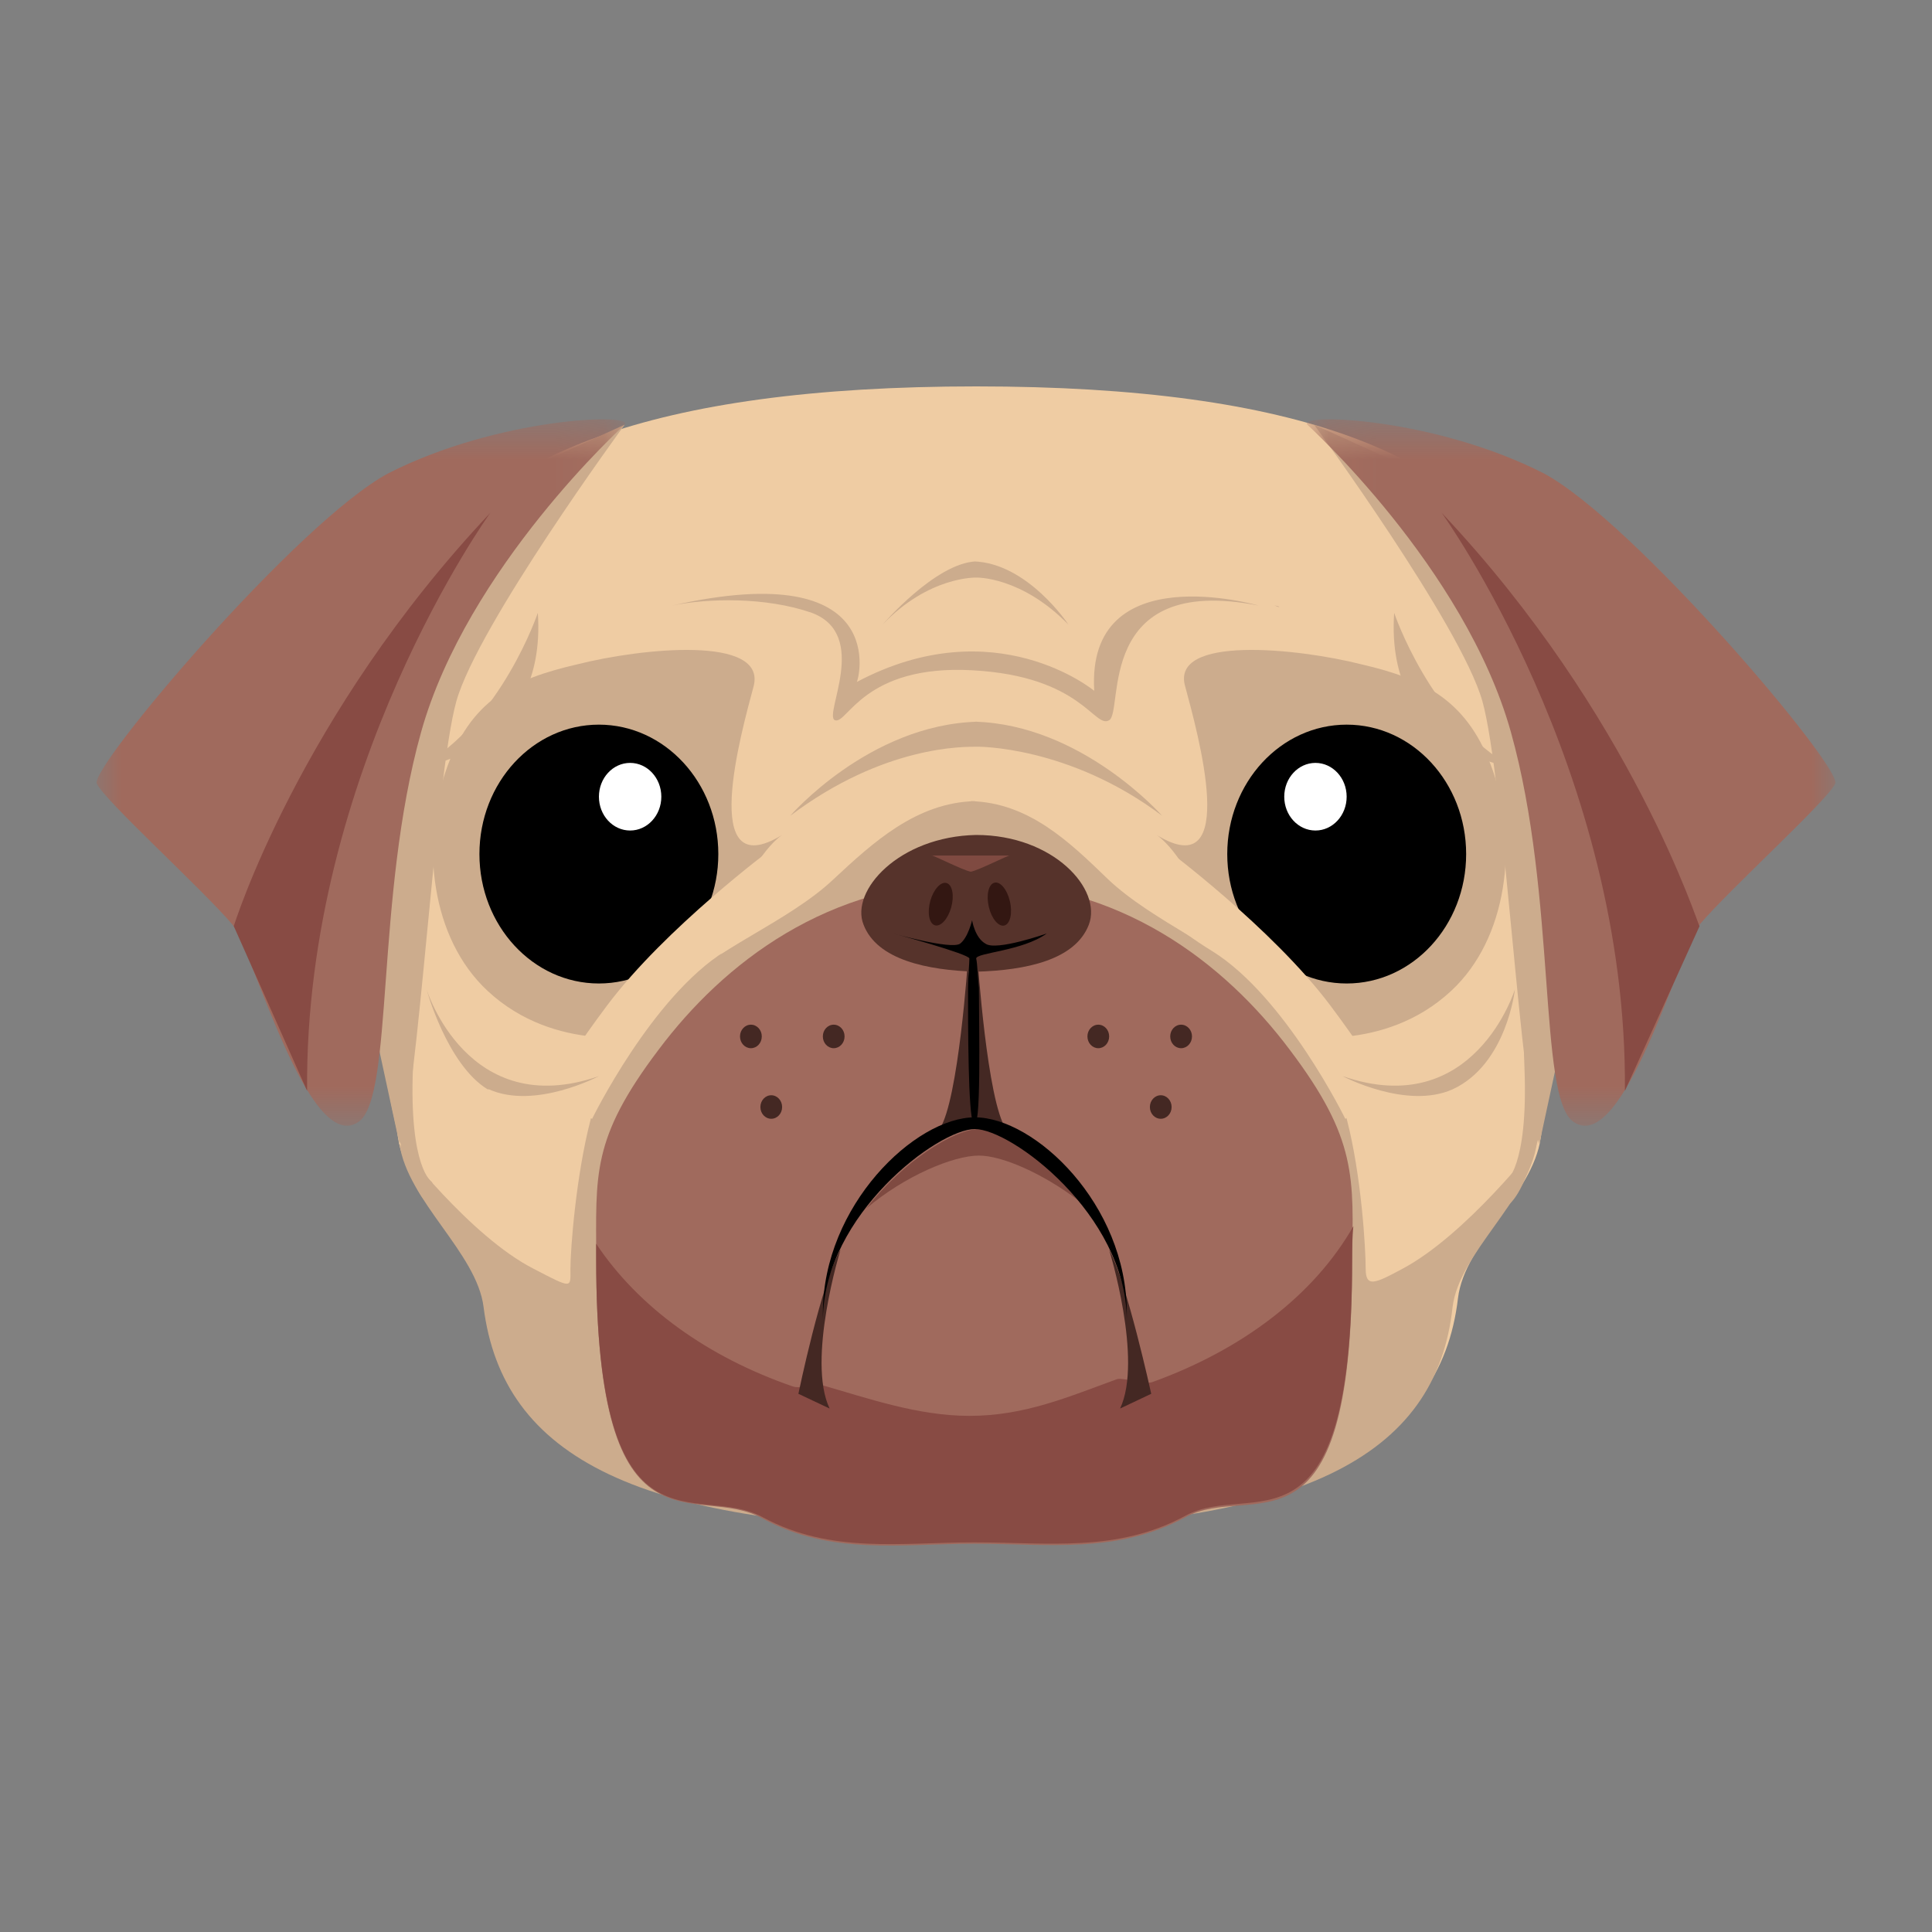 <svg xmlns="http://www.w3.org/2000/svg" xmlns:xlink="http://www.w3.org/1999/xlink" width="40" height="40" viewBox="0 0 40 40"><rect x="0" y="0" width="40" height="40" fill="#808080" stroke="none"/><defs><polygon id="pug_dark-a" points=".057 .682 11 .682 11 15.307 .057 15.307"/><polygon id="pug_dark-c" points="0 .682 10.943 .682 10.943 15.307 0 15.307"/></defs><g fill="none" fill-rule="evenodd" transform="translate(2 8)"><path fill="#EFCCA3" d="M30.124,7.49 C30.068,6.15 30.236,4.963 29.675,3.958 C28.326,1.462 24.954,0 18.211,0 L18.211,0.213 L18.07,0.213 L18.211,0.213 L18.211,0 C11.467,0 7.927,1.462 6.578,3.988 C6.044,5.024 6.101,6.18 6.017,7.52 C5.96,8.587 5.511,9.713 5.707,10.93 C5.932,12.514 6.017,14.097 6.241,15.559 C6.409,16.747 7.927,17.751 8.067,18.878 C8.461,21.983 11.439,23.415 18.183,23.415 L18.183,23.658 L18.014,23.658 L18.211,23.658 L18.211,23.415 C24.954,23.415 27.82,21.983 28.186,18.878 C28.326,17.72 29.73,16.747 29.899,15.559 C30.124,14.097 30.208,12.514 30.434,10.93 C30.63,9.713 30.181,8.555 30.124,7.49"/><path fill="#CCAC8D" d="M18.099,8.587 C19.307,8.617 20.15,9.44 20.937,10.2 C21.864,11.083 23.437,11.692 24.083,12.453 C24.73,13.215 25.573,13.976 25.882,15.163 C26.191,16.351 26.275,17.873 26.275,18.27 C26.275,18.665 26.472,18.573 27.034,18.27 C28.355,17.568 29.816,15.681 29.816,15.681 C29.647,16.868 28.214,17.935 28.074,19.061 C27.737,22.166 24.954,23.658 18.071,23.658 L18.042,23.658 L18.211,23.658"/><path fill="#CCAC8D" d="M22.538,6.212 C22.791,7.155 23.689,10.353 21.947,9.287 C21.947,9.287 22.679,9.743 23.128,11.48 C23.605,13.215 24.758,13.428 24.758,13.428 C24.758,13.428 26.64,13.823 28.045,12.515 C29.225,11.418 29.422,9.47 28.916,7.978 C28.41,6.516 27.511,6.06 26.19,5.755 C24.87,5.42 22.228,5.146 22.538,6.212"/><path fill="#000" d="M25.882,7.003 C27.247,7.003 28.355,8.203 28.355,9.683 C28.355,11.162 27.247,12.362 25.882,12.362 C24.516,12.362 23.409,11.162 23.409,9.683 C23.409,8.203 24.516,7.003 25.882,7.003"/><path fill="#FFF" d="M25.235,7.795 C25.591,7.795 25.881,8.108 25.881,8.495 C25.881,8.882 25.591,9.195 25.235,9.195 C24.878,9.195 24.589,8.882 24.589,8.495 C24.589,8.108 24.878,7.795 25.235,7.795"/><path fill="#EFCCA3" d="M22.116,9.56 C22.116,9.56 24.336,11.206 25.544,12.819 C26.753,14.432 26.724,14.738 26.724,14.738 L25.853,15.164 C25.853,15.164 24.617,12.636 23.099,11.693 C21.554,10.748 21.386,9.957 21.386,9.957 L22.116,9.56 Z"/><path fill="#CCAC8D" d="M18.183,8.587 C16.975,8.617 16.076,9.44 15.261,10.2 C14.333,11.083 12.704,11.692 12.058,12.453 C11.412,13.215 10.54,13.976 10.232,15.163 C9.922,16.351 9.81,17.873 9.81,18.27 C9.81,18.665 9.866,18.695 9.051,18.27 C7.731,17.6 6.27,15.681 6.27,15.681 C6.438,16.868 7.871,17.935 8.012,19.061 C8.405,22.166 11.187,23.658 18.071,23.658 L18.211,23.658"/><path fill="#A06A5D" d="M24.701,13.732 C23.352,11.935 21.189,10.26 18.182,10.26 L18.154,10.26 C15.148,10.26 12.984,11.935 11.636,13.732 C10.231,15.589 10.344,16.32 10.344,18.086 C10.344,24.48 12.423,22.653 13.8,23.445 C15.204,24.206 16.665,23.962 18.154,23.962 L18.182,23.962 C19.7,23.962 21.133,24.175 22.538,23.415 C23.915,22.653 25.994,24.541 25.994,18.147 C26.021,16.38 26.106,15.589 24.701,13.732"/><path fill="#442823" d="M18.042,11.845 C18.042,11.845 17.846,14.798 17.452,15.376 L18.183,15.194 L18.042,11.845 Z"/><path fill="#442823" d="M18.239,11.845 C18.239,11.845 18.435,14.798 18.829,15.376 L18.098,15.194 L18.239,11.845 Z"/><path fill="#56332B" d="M15.879,11.145 C15.598,10.444 16.609,9.318 18.211,9.287 C19.813,9.287 20.824,10.414 20.543,11.145 C20.262,11.874 19.25,12.088 18.211,12.118 C17.199,12.088 16.159,11.874 15.879,11.145"/><path fill="#000" d="M18.211,11.845 C18.211,11.723 19.166,11.693 19.672,11.327 C19.672,11.327 18.632,11.693 18.407,11.54 C18.183,11.418 18.126,11.053 18.126,11.053 C18.126,11.053 18.042,11.418 17.874,11.54 C17.677,11.662 16.497,11.327 16.497,11.327 C16.497,11.327 18.07,11.753 18.07,11.845 C18.07,11.936 18.042,12.241 18.042,12.453 C18.042,13.215 18.042,15.103 18.154,15.255 C18.323,15.529 18.267,13.215 18.267,12.453 C18.239,12.21 18.239,11.966 18.211,11.845"/><path fill="#7F4A41" d="M18.267,15.925 C18.745,15.925 19.588,16.29 20.346,16.868 C19.616,15.986 18.745,15.376 18.267,15.376 C17.761,15.376 16.694,16.046 15.935,17.021 C16.722,16.351 17.734,15.925 18.267,15.925"/><path fill="#884B44" d="M18.07,21.314 C17.003,21.314 15.963,20.948 15.007,20.674 C14.81,20.613 14.614,20.765 14.418,20.706 C12.647,20.096 11.215,19.061 10.343,17.75 L10.343,18.055 C10.343,24.451 12.423,22.654 13.799,23.416 C15.204,24.175 16.665,23.933 18.154,23.933 L18.182,23.933 C19.7,23.933 21.133,24.145 22.538,23.384 C23.915,22.623 25.994,24.48 25.994,18.085 C25.994,17.843 25.994,17.599 26.021,17.386 C25.207,18.817 23.717,19.944 21.863,20.613 C21.695,20.674 21.301,20.523 21.133,20.552 C20.121,20.918 19.222,21.314 18.07,21.314"/><path fill="#442823" d="M20.964,17.873 C20.964,17.873 21.667,20.157 21.19,21.162 L21.835,20.857 C21.835,20.857 21.33,18.543 20.964,17.873 M15.402,17.873 C15.402,17.873 14.698,20.157 15.176,21.162 L14.53,20.857 C14.53,20.857 15.008,18.543 15.402,17.873"/><path fill="#CCAC8D" d="M13.602,6.212 C13.35,7.155 12.451,10.353 14.193,9.287 C14.193,9.287 13.461,9.743 13.012,11.48 C12.563,13.215 11.383,13.428 11.383,13.428 C11.383,13.428 9.499,13.823 8.095,12.515 C6.915,11.418 6.718,9.47 7.224,7.978 C7.731,6.485 8.629,6.06 9.95,5.755 C11.271,5.42 13.883,5.146 13.602,6.212"/><path fill="#000" d="M18.183,15.376 C18.942,15.376 21.302,17.143 21.329,19.305 L21.329,19.183 C21.329,16.93 19.419,15.133 18.183,15.133 C16.947,15.133 15.037,16.96 15.037,19.183 L15.037,19.305 C15.064,17.143 17.424,15.376 18.183,15.376"/><path fill="#331712" d="M18.586 10.276C18.706 10.242 18.851 10.413 18.908 10.657 18.967 10.901 18.916 11.127 18.796 11.161 18.676 11.194 18.531 11.023 18.473 10.779 18.415 10.535 18.465 10.309 18.586 10.276M17.602 10.284C17.72 10.323 17.761 10.551 17.692 10.792 17.623 11.033 17.471 11.196 17.352 11.156 17.234 11.116 17.194 10.888 17.262 10.647 17.331 10.407 17.484 10.244 17.602 10.284"/><path fill="#000" d="M10.399,7.003 C11.764,7.003 12.872,8.203 12.872,9.683 C12.872,11.162 11.764,12.362 10.399,12.362 C9.034,12.362 7.926,11.162 7.926,9.683 C7.926,8.203 9.034,7.003 10.399,7.003"/><path fill="#FFF" d="M11.046,7.795 C11.402,7.795 11.692,8.108 11.692,8.495 C11.692,8.882 11.402,9.195 11.046,9.195 C10.689,9.195 10.4,8.882 10.4,8.495 C10.4,8.108 10.689,7.795 11.046,7.795"/><path fill="#7F4A41" d="M18.913,9.713 C18.913,9.683 18.267,10.018 18.099,10.048 C17.93,10.018 17.283,9.683 17.283,9.713 L18.913,9.713 Z"/><path fill="#EFCCA3" d="M13.996,9.56 C13.996,9.56 11.776,11.206 10.568,12.819 C9.36,14.432 9.388,14.738 9.388,14.738 L10.259,15.164 C10.259,15.164 11.495,12.636 13.013,11.693 C14.53,10.748 14.726,9.957 14.726,9.957 L13.996,9.56 Z"/><path fill="#CCAC8D" d="M25.797,14.28 C25.797,14.28 27.118,14.98 28.073,14.554 C29.197,14.037 29.365,12.483 29.365,12.483 C29.365,12.483 28.523,15.224 25.797,14.28 M10.4,14.28 C10.4,14.28 9.079,14.98 8.124,14.554 L8.096,14.554 C7.253,14.037 6.831,12.483 6.831,12.483 C6.831,12.483 7.674,15.224 10.4,14.28 M20.121,4.932 C20.121,4.932 19.278,3.654 18.154,3.623 L18.211,3.623 C17.368,3.654 16.273,4.932 16.273,4.932 C17.228,3.927 18.211,3.958 18.211,3.958 C18.211,3.958 19.138,3.927 20.121,4.932 M22.061,8.89 C22.061,8.89 20.402,7.003 18.183,6.942 L18.211,6.942 L18.239,6.942 C15.991,7.003 14.361,8.89 14.361,8.89 C16.3,7.429 17.958,7.46 18.239,7.46 C18.211,7.46 20.121,7.429 22.061,8.89 M26.865,4.689 C26.865,4.689 27.623,6.942 29.31,7.885 C29.31,7.885 26.668,7.551 26.865,4.689 M9.135,4.689 C9.135,4.689 8.377,6.942 6.691,7.885 C6.691,7.885 9.332,7.551 9.135,4.689"/><path fill="#CCAC8D" d="M25.207,0.792 C25.207,0.792 28.241,4.933 28.691,6.516 C29.141,8.13 29.478,14.737 29.871,15.681 L31.276,9.165 L28.691,2.375 L25.207,0.792 Z M10.934,0.792 C10.934,0.792 7.898,4.933 7.449,6.516 C7,8.13 6.662,14.737 6.27,15.681 L4.864,9.165 L7.449,2.375 L10.934,0.792 Z M24.364,4.537 C24.42,4.537 24.448,4.567 24.477,4.567 C24.505,4.567 24.448,4.537 24.364,4.537 Z M11.917,4.537 C12.647,4.385 13.855,4.355 14.811,4.689 C16.019,5.146 15.036,6.82 15.288,6.912 C15.541,7.003 15.879,5.755 18.126,5.877 C20.402,5.998 20.655,7.095 20.964,6.912 C21.273,6.729 20.655,3.867 24.055,4.537 C24.055,4.537 20.486,3.502 20.655,6.303 C20.655,6.303 18.604,4.598 15.738,6.12 C15.767,6.12 16.497,3.502 11.917,4.537 Z"/><g transform="translate(25)"><mask id="pug_dark-b" fill="#fff"><use xlink:href="#pug_dark-a"/></mask><path fill="#A06A5D" d="M0.066,0.792 C0.066,0.792 3.326,3.745 4.281,7.155 C5.236,10.565 4.842,14.707 5.574,15.225 C6.613,15.955 7.794,11.601 8.186,11.145 C8.804,10.413 10.856,8.556 10.997,8.221 C11.136,7.886 6.837,2.801 4.956,1.797 C2.679,0.64 -0.13,0.548 0.066,0.792" mask="url(#pug_dark-b)"/></g><path fill="#884B44" d="M27.849,2.618 C27.849,2.618 31.698,7.947 31.642,14.585 L33.187,11.175 C33.16,11.175 31.811,6.82 27.849,2.618"/><mask id="pug_dark-d" fill="#fff"><use xlink:href="#pug_dark-c"/></mask><path fill="#A06A5D" d="M10.934,0.792 C10.934,0.792 7.674,3.745 6.719,7.155 C5.764,10.565 6.158,14.707 5.426,15.225 C4.387,15.955 3.206,11.601 2.814,11.145 C2.196,10.413 0.144,8.556 0.003,8.221 C-0.136,7.886 4.163,2.801 6.044,1.797 C8.321,0.64 11.13,0.548 10.934,0.792" mask="url(#pug_dark-d)"/><path fill="#884B44" d="M8.151,2.618 C8.151,2.618 4.302,7.947 4.358,14.585 L2.84,11.175 C2.84,11.175 4.189,6.82 8.151,2.618"/><path fill="#CCAC8D" d="M30.04,14.707 C30.04,14.707 29.759,16.351 29.31,16.868 C28.859,17.386 29.169,16.473 29.169,16.473 C29.169,16.473 29.646,16.198 29.562,14.098 C29.478,11.997 30.04,14.707 30.04,14.707 M6.072,14.707 C6.072,14.707 6.353,16.351 6.803,16.868 C7.253,17.386 6.943,16.473 6.943,16.473 C6.943,16.473 6.466,16.198 6.55,14.098 C6.635,11.997 6.072,14.707 6.072,14.707"/><path fill="#442823" d="M15.261 13.215C15.385 13.215 15.486 13.323 15.486 13.458 15.486 13.593 15.385 13.702 15.261 13.702 15.137 13.702 15.036 13.593 15.036 13.458 15.036 13.323 15.137 13.215 15.261 13.215M13.968 14.676C14.092 14.676 14.193 14.785 14.193 14.92 14.193 15.055 14.092 15.163 13.968 15.163 13.844 15.163 13.743 15.055 13.743 14.92 13.743 14.785 13.844 14.676 13.968 14.676M13.547 13.215C13.671 13.215 13.772 13.323 13.772 13.458 13.772 13.593 13.671 13.702 13.547 13.702 13.422 13.702 13.321 13.593 13.321 13.458 13.321 13.323 13.422 13.215 13.547 13.215M20.739 13.215C20.863 13.215 20.964 13.323 20.964 13.458 20.964 13.593 20.863 13.702 20.739 13.702 20.615 13.702 20.514 13.593 20.514 13.458 20.514 13.323 20.615 13.215 20.739 13.215M22.032 14.676C22.156 14.676 22.257 14.785 22.257 14.92 22.257 15.055 22.156 15.163 22.032 15.163 21.908 15.163 21.807 15.055 21.807 14.92 21.807 14.785 21.908 14.676 22.032 14.676M22.453 13.215C22.578 13.215 22.679 13.323 22.679 13.458 22.679 13.593 22.578 13.702 22.453 13.702 22.329 13.702 22.228 13.593 22.228 13.458 22.228 13.323 22.329 13.215 22.453 13.215"/></g></svg>